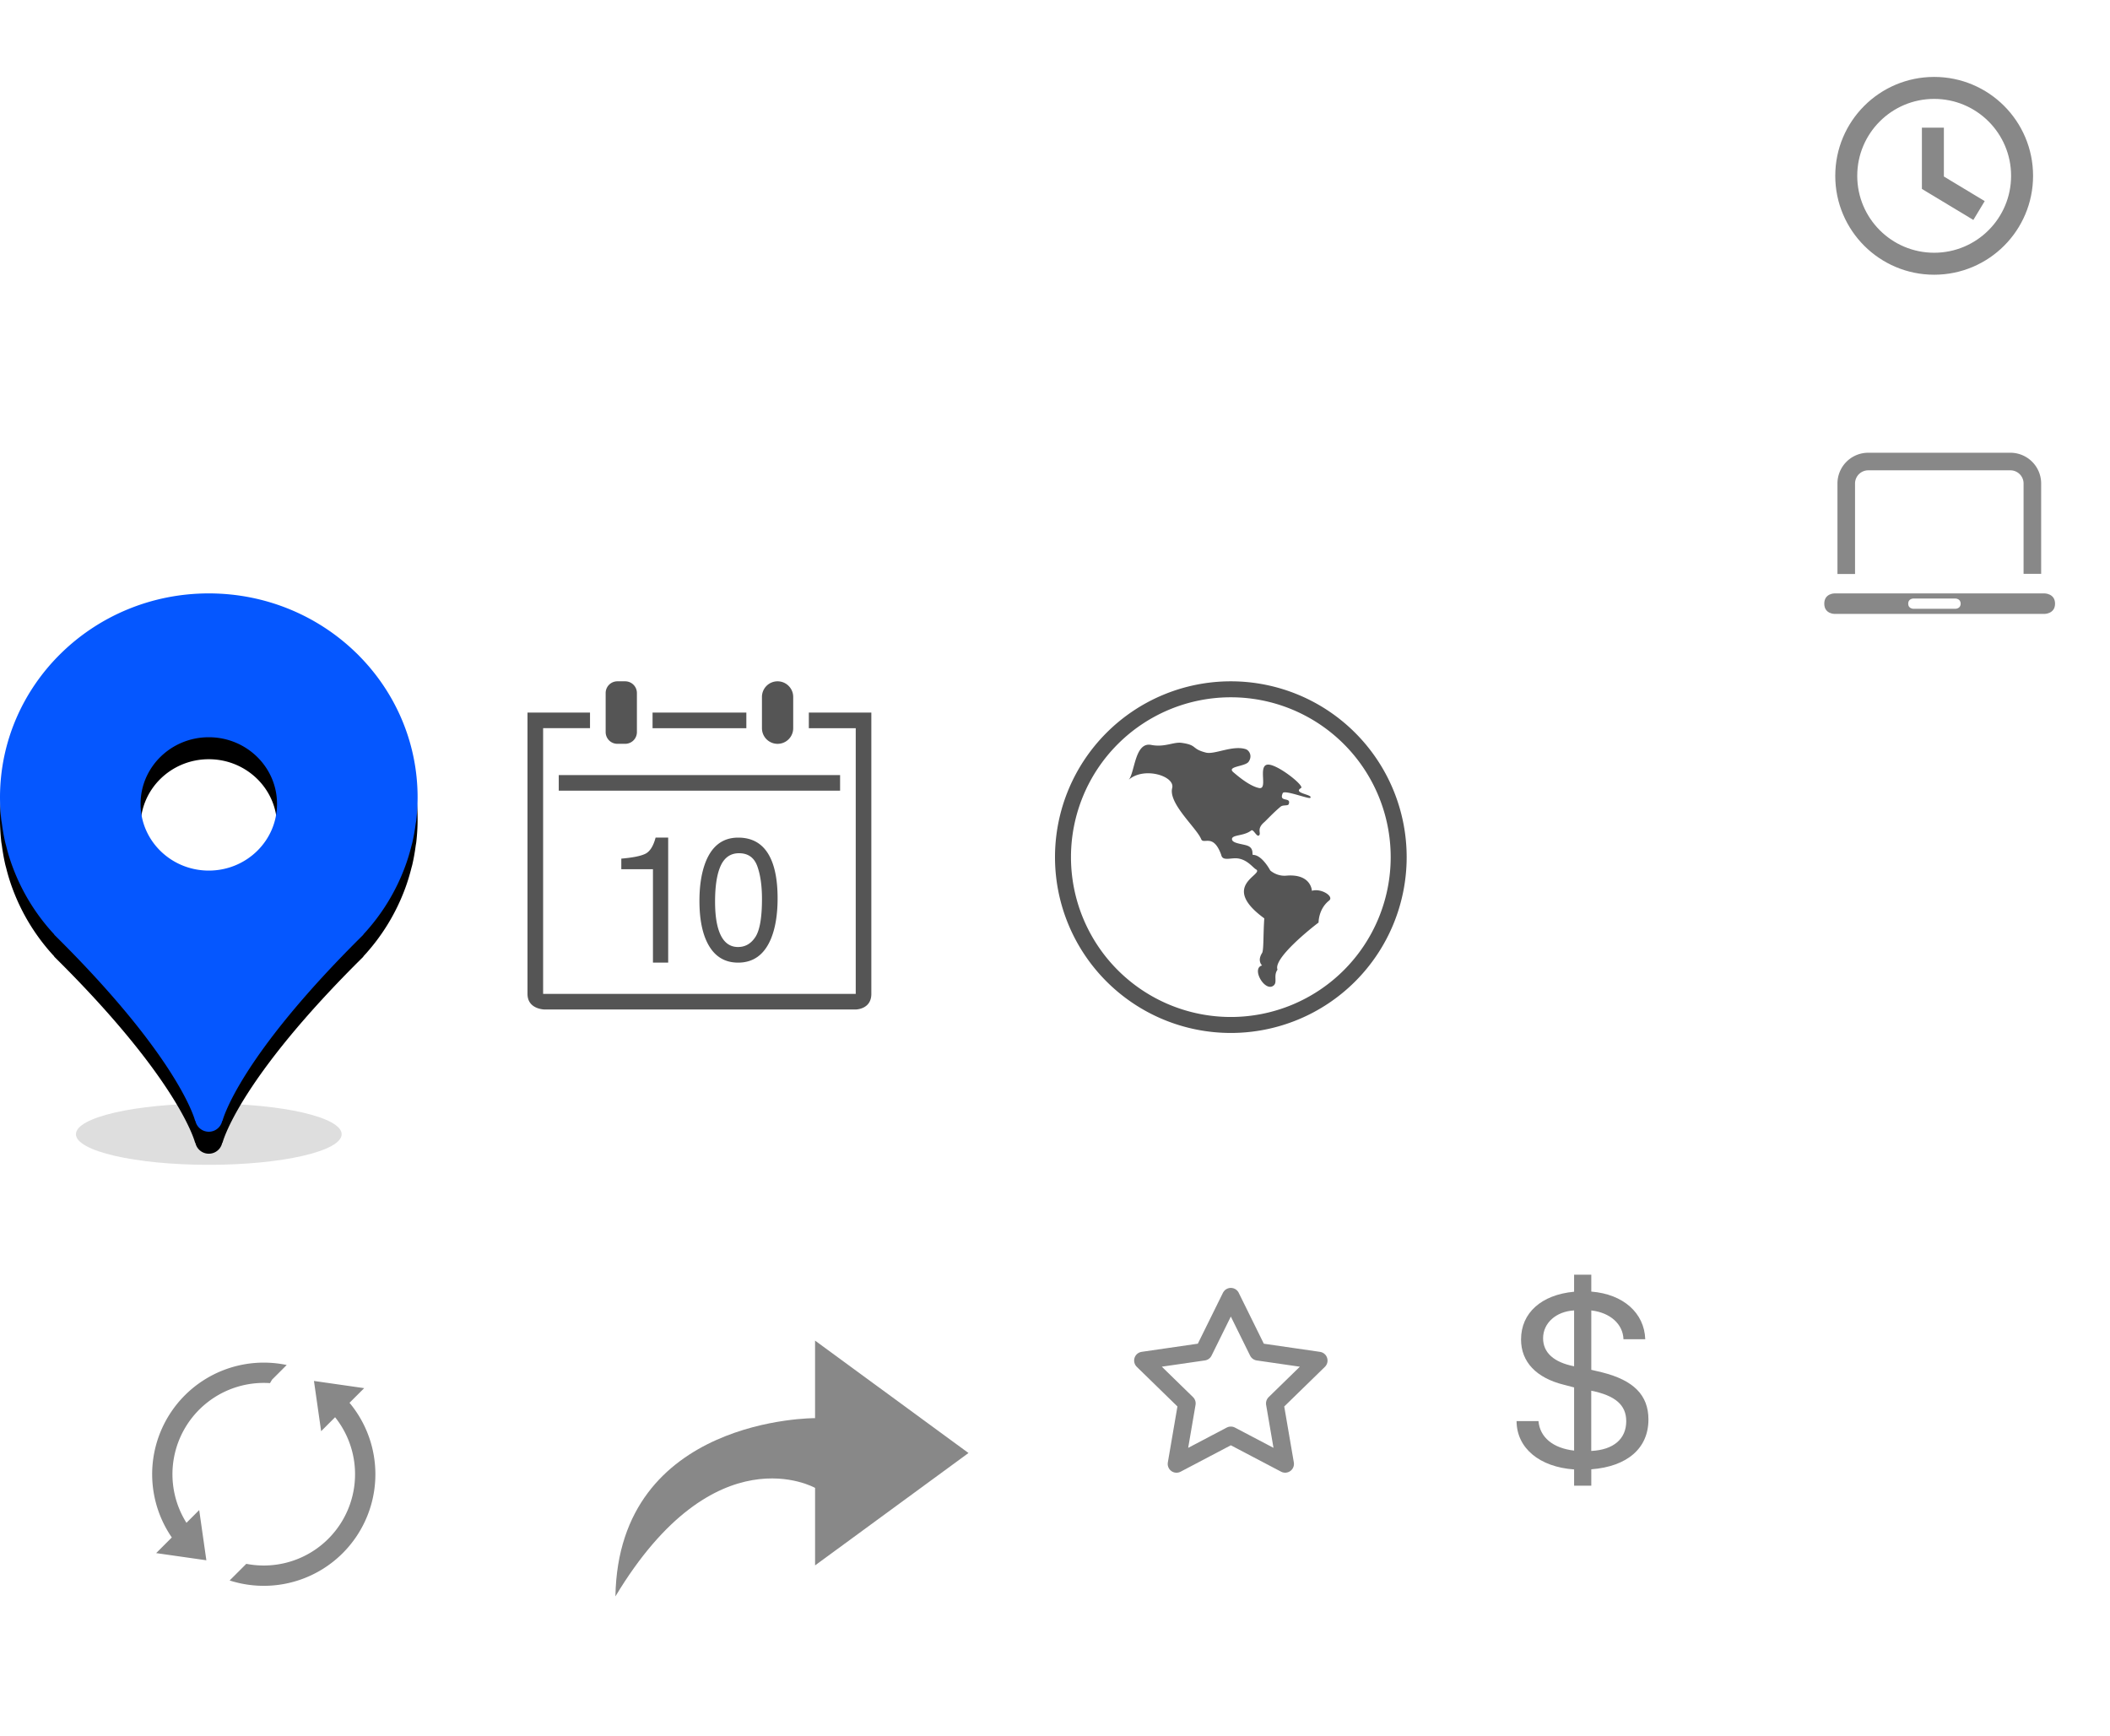 <?xml version="1.0" encoding="utf-8"?><svg width="96" height="79" viewBox="0 0 96 79" xmlns="http://www.w3.org/2000/svg" xmlns:xlink="http://www.w3.org/1999/xlink"><svg width="20" height="28" viewBox="0 0 20 28" id="bluepin" y="27" xmlns="http://www.w3.org/2000/svg"><defs><filter id="aa" width="100%" height="100%" x="0%" y="0%" filterUnits="objectBoundingBox"><feGaussianBlur in="SourceGraphic"/></filter><path id="ac" d="M9.5 12.612c-1.714 0-3.104-1.358-3.104-3.033 0-1.676 1.39-3.034 3.104-3.034 1.714 0 3.104 1.358 3.104 3.034 0 1.675-1.39 3.033-3.104 3.033M9.5 0C4.252 0 0 4.158 0 9.287c0 .348.022.691.06 1.03.01.069.024.135.032.203.038.28.087.555.15.828.011.046.025.092.038.14.073.298.161.588.264.874l.02.054a9.233 9.233 0 0 0 1.912 3.109l-.018-.005C8.196 21.191 8.878 24 8.878 24l.011-.003a.624.624 0 0 0 1.222 0l.012.003s.68-2.809 6.419-8.48l-.018.005a9.233 9.233 0 0 0 1.912-3.109l.02-.054c.103-.286.19-.576.264-.874.013-.048.027-.094.038-.14.063-.273.112-.548.15-.828.008-.068.023-.134.032-.203.038-.339.06-.682.06-1.03C19 4.157 14.748 0 9.5 0"/><filter id="ab" width="136.8%" height="128.6%" x="-18.4%" y="-10.2%" filterUnits="objectBoundingBox"><feOffset dy="1" in="SourceAlpha" result="shadowOffsetOuter1"/><feGaussianBlur in="shadowOffsetOuter1" result="shadowBlurOuter1" stdDeviation="1"/><feColorMatrix in="shadowBlurOuter1" values="0 0 0 0 0 0 0 0 0 0 0 0 0 0 0 0 0 0 0.1 0"/></filter></defs><g fill="none" fill-rule="evenodd"><ellipse cx="6.045" cy="1.393" fill="#5B5B5B" fill-opacity=".2" filter="url(#aa)" rx="6.045" ry="1.393" transform="translate(3.455 23.214)"/><use fill="#000" filter="url(#ab)" xlink:href="#ac"/><use fill="#0557FF" xlink:href="#ac"/></g></svg><svg width="24" height="24" viewBox="0 0 24 24" id="calendar" x="20" y="27" xmlns="http://www.w3.org/2000/svg"><path fill="#555" fill-rule="evenodd" d="M8.09 4a.533.533 0 0 0-.534.535v1.774c0 .296.238.535.533.535h.355a.533.533 0 0 0 .534-.535V4.535A.534.534 0 0 0 8.444 4H8.09zm7.288 0a.71.71 0 0 0-.711.71v1.424a.711.711 0 0 0 1.422 0V4.71c0-.392-.32-.71-.711-.71zM5.422 8.267v.71h12.8v-.71h-12.8zM9.69 5.422v.711h4.267v-.71H9.689zm7.111.711h2.133v12.09H4.711V6.132h2.133v-.71H4v12.8c0 .71.782.71.782.71h14.151s.711 0 .711-.71v-12.8H16.8v.71zm-8.533 5.935c.524-.045.89-.119 1.097-.222.207-.104.361-.349.463-.735h.573V16.8h-.693v-4.25h-1.44v-.482zm6.765-.071c.23.456.346 1.081.346 1.875 0 .753-.105 1.376-.313 1.868-.303.707-.797 1.06-1.483 1.06-.619 0-1.08-.289-1.382-.866-.252-.482-.378-1.13-.378-1.942 0-.629.076-1.169.227-1.62.283-.84.795-1.26 1.537-1.26.667 0 1.149.294 1.446.885 0 0-.297-.59 0 0zm-.66 3.63c.196-.308.295-.882.295-1.722 0-.606-.072-1.105-.214-1.496-.142-.391-.42-.587-.83-.587-.377 0-.653.186-.828.557-.174.372-.262.919-.262 1.642 0 .544.056.981.168 1.311.17.505.463.757.876.757.332 0 .597-.154.794-.462 0 0-.197.308 0 0z"/></svg><svg width="24" height="24" viewBox="0 0 24 24" id="city" x="44" y="27" xmlns="http://www.w3.org/2000/svg"><path fill="#555" fill-rule="evenodd" d="M12 20a8 8 0 1 0 0-16 8 8 0 0 0 0 16zm0-.727a7.273 7.273 0 1 0 0-14.546 7.273 7.273 0 0 0 0 14.546zm1.635-11.476c-.391.108.06 1.144-.354 1.058-.41-.086-.9-.49-1.168-.72-.315-.272.536-.25.694-.473.19-.268.026-.525-.13-.575-.594-.19-1.417.255-1.806.157-.687-.173-.37-.34-1.11-.444-.369-.051-.772.215-1.385.094-.748-.147-.741 1.256-1.02 1.584.7-.61 2.115-.164 1.976.377-.18.707 1.113 1.817 1.318 2.325.108.266.553-.288.913.718.065.314.458.105.795.167.413.075.648.412.784.49.413.232-1.687.723.38 2.231-.052.751-.021 1.45-.101 1.577-.182.29-.086.474 0 .566-.493.126.098 1.176.493.936.242-.147 0-.453.21-.745-.21-.509 1.545-1.902 1.868-2.144 0 0-.01-.613.478-.998.244-.191-.366-.578-.782-.445 0 0-.025-.788-1.166-.69-.437.038-.728-.236-.728-.236s-.373-.709-.783-.709c-.066 0 .051-.262-.204-.396-.2-.104-.755-.11-.755-.322 0-.21.539-.127.875-.393.1-.08.25.314.354.225.12-.101-.132-.287.241-.604.068-.057.433-.45.744-.705.112-.093.333-.022.367-.114.13-.352-.471-.056-.27-.502.073-.16 1.186.281 1.25.217.154-.155-.823-.207-.418-.449.172-.103-1.168-1.165-1.56-1.058z"/></svg><svg width="16" height="16" viewBox="0 0 16 16" id="during" x="48" y="55" xmlns="http://www.w3.org/2000/svg"><path fill="none" stroke="#888" stroke-linejoin="round" stroke-width=".8" d="M8 10.309l-2.472 1.3L6 8.855l-2-1.95 2.764-.401L8 4l1.236 2.505L12 6.906l-2 1.95.472 2.752z"/></svg><svg width="16" height="16" viewBox="0 0 16 16" id="fee" x="64" y="55" xmlns="http://www.w3.org/2000/svg"><path fill="#888" fill-rule="evenodd" d="M8.4 12.6h-.782v-.74c-1.574-.111-2.612-.968-2.618-2.2h.997c.064.74.659 1.232 1.621 1.343V8.129l-.466-.122c-1.248-.31-1.948-1.033-1.948-2.061 0-1.21.927-2.034 2.414-2.172V3H8.4v.768c1.458.116 2.414.973 2.455 2.167h-.991c-.023-.686-.6-1.21-1.464-1.31v2.702l.496.117C10.318 7.803 11 8.472 11 9.588c0 1.31-.962 2.139-2.6 2.266v.746zm1.59-2.935c0-.73-.49-1.166-1.592-1.387v2.741c1.015-.05 1.592-.547 1.592-1.354zM6.207 5.891c0 .657.49 1.094 1.411 1.276V4.625c-.816.044-1.411.57-1.411 1.266z"/></svg><svg width="80" height="27" viewBox="0 0 80 27" id="logo" xmlns="http://www.w3.org/2000/svg"><path d="M6.33 7.963h2.802v2.56H6.329v6.898c0 .647.108 1.078.324 1.294.215.216.646.323 1.293.323.216 0 .422-.009.62-.027a5.36 5.36 0 0 0 .566-.08v2.964c-.324.054-.683.09-1.078.108a27 27 0 0 1-1.159.026c-.593 0-1.154-.04-1.684-.12a3.972 3.972 0 0 1-1.401-.472 2.496 2.496 0 0 1-.957-.997c-.233-.432-.35-.997-.35-1.698v-8.22H.185v-2.56h2.318V3.787h3.826v4.177zm4.185 0h3.638v2.587h.054a4.767 4.767 0 0 1 1.779-2.142 5.16 5.16 0 0 1 1.266-.607 4.57 4.57 0 0 1 1.401-.215c.252 0 .53.045.836.134v3.557a7.35 7.35 0 0 0-.647-.094 6.834 6.834 0 0 0-.728-.04c-.7 0-1.293.117-1.778.35a3.08 3.08 0 0 0-1.172.957 3.836 3.836 0 0 0-.634 1.414 7.7 7.7 0 0 0-.188 1.752v6.279h-3.827V7.963zm13.968-2.156h-3.827V2.654h3.827v3.153zm-3.827 2.156h3.827v13.932h-3.827V7.963zm13.43 11.426c.628 0 1.153-.126 1.575-.378a3.05 3.05 0 0 0 1.024-.983c.261-.404.445-.876.553-1.415a8.361 8.361 0 0 0 .162-1.644 7.74 7.74 0 0 0-.176-1.644 4.376 4.376 0 0 0-.579-1.441 3.227 3.227 0 0 0-1.037-1.024c-.423-.26-.94-.39-1.55-.39-.629 0-1.154.13-1.576.39-.422.26-.764.597-1.024 1.01a4.22 4.22 0 0 0-.553 1.429 8.5 8.5 0 0 0-.161 1.67c0 .557.058 1.105.175 1.644a4.25 4.25 0 0 0 .566 1.415c.26.404.606.732 1.037.983.431.252.952.378 1.563.378zM27.051 7.963h3.638V9.74h.054c.467-.754 1.06-1.302 1.778-1.643a5.456 5.456 0 0 1 2.371-.512c1.096 0 2.04.206 2.83.62.79.413 1.446.96 1.967 1.643a6.942 6.942 0 0 1 1.159 2.385c.251.907.377 1.855.377 2.843a9.6 9.6 0 0 1-.377 2.695 6.86 6.86 0 0 1-1.145 2.29 5.674 5.674 0 0 1-1.914 1.59c-.763.395-1.657.593-2.68.593a5.425 5.425 0 0 1-2.386-.525 4.514 4.514 0 0 1-1.792-1.55h-.054v6.602h-3.826V7.962zm19.95-2.156h-3.827V2.654h3.827v3.153zm-3.827 2.156h3.827v13.932h-3.827V7.963zm15.881 4.904c-.251-1.599-1.194-2.398-2.83-2.398-.61 0-1.122.14-1.535.418a3.32 3.32 0 0 0-1.01 1.078c-.261.44-.445.925-.553 1.455a7.568 7.568 0 0 0 0 3.112c.108.521.283.993.525 1.415.243.422.57.768.984 1.037.413.27.916.405 1.509.405.916 0 1.621-.256 2.115-.768.494-.512.804-1.2.93-2.062h3.692c-.252 1.85-.97 3.26-2.156 4.23-1.186.971-2.704 1.456-4.554 1.456-1.042 0-1.999-.175-2.87-.525a6.364 6.364 0 0 1-2.223-1.47A6.688 6.688 0 0 1 49.652 18c-.342-.87-.512-1.827-.512-2.87 0-1.077.157-2.078.471-3.004A6.76 6.76 0 0 1 51 9.728a6.352 6.352 0 0 1 2.237-1.576c.88-.378 1.886-.566 3.018-.566.826 0 1.621.107 2.385.323a6.365 6.365 0 0 1 2.048.984c.601.44 1.091.988 1.468 1.643.377.656.593 1.433.647 2.331h-3.746zM61.985 2.8h1.649c.265 0 .495-.073.69-.218.194-.145.292-.362.292-.653 0-.26-.07-.437-.209-.532-.139-.096-.326-.144-.56-.144h-1.538L61.985 2.8zM61.142.123h2.779c.333 0 .633.022.898.065.266.043.491.122.677.236.185.114.327.272.426.472.098.201.148.459.148.774 0 .185-.028.366-.083.542a1.443 1.443 0 0 1-.635.82 1.298 1.298 0 0 1-.523.176v.018c.315.087.557.252.727.496.17.244.255.526.255.847 0 .358-.07.673-.209.945a1.96 1.96 0 0 1-.56.676c-.235.18-.504.315-.806.408-.303.093-.62.139-.954.139h-3.52l1.38-6.614zm.25 5.484h1.825c.333 0 .607-.09.82-.269.213-.179.32-.445.32-.797a.687.687 0 0 0-.107-.407.698.698 0 0 0-.274-.227 1.092 1.092 0 0 0-.37-.097 4.4 4.4 0 0 0-.398-.019H61.78l-.389 1.816zm8.627-1.779c0-.123-.01-.245-.032-.366a.921.921 0 0 0-.125-.329.65.65 0 0 0-.269-.236 1.04 1.04 0 0 0-.463-.088 1.34 1.34 0 0 0-.491.084 1.233 1.233 0 0 0-.635.546 2.477 2.477 0 0 0-.18.39h2.195zm-2.334.834a.43.43 0 0 0-.01.083v.195c0 .278.087.503.26.676.173.173.438.26.797.26a.942.942 0 0 0 .616-.214c.077-.061.145-.132.203-.213.059-.08.113-.157.162-.231h1.316c-.105.271-.229.51-.37.713a2.067 2.067 0 0 1-.51.514 2.104 2.104 0 0 1-.69.31 3.66 3.66 0 0 1-.913.102c-.32 0-.613-.043-.875-.13a1.758 1.758 0 0 1-.672-.393 1.787 1.787 0 0 1-.43-.653 2.474 2.474 0 0 1-.153-.908c0-.383.061-.752.185-1.107a3.06 3.06 0 0 1 .523-.945 2.43 2.43 0 0 1 1.931-.903c.334 0 .638.043.913.13.275.086.51.217.704.393.195.176.346.396.454.658.108.263.162.567.162.913 0 .234-.025.484-.074.75h-3.53zm6.376-2.714h.945l-.204.88h-.936l-.49 2.38a1.5 1.5 0 0 0-.038.223.39.39 0 0 0 .042.199.294.294 0 0 0 .107.106.324.324 0 0 0 .143.042 3.962 3.962 0 0 0 .625-.023l-.222 1.01c-.136.012-.272.023-.407.032-.136.01-.275.014-.417.014-.155 0-.308-.014-.459-.042a1.234 1.234 0 0 1-.407-.148.79.79 0 0 1-.288-.292.901.901 0 0 1-.097-.481c0-.062.006-.132.019-.209.012-.077.027-.159.046-.245l.537-2.566h-.86l.204-.88h.843l.296-1.455h1.315l-.296 1.455zm1.254 1.454c.043-.302.135-.554.277-.755.142-.2.315-.363.52-.486.203-.124.431-.212.685-.264a3.87 3.87 0 0 1 .787-.079c.216 0 .442.016.676.046.235.031.451.092.649.181.197.09.36.216.486.38.127.163.187.381.18.653 0 .228-.033.497-.101.806l-.426 1.927a1.61 1.61 0 0 0-.051.32 4.59 4.59 0 0 0-.014.328c0 .08.015.173.046.278h-1.315v-.473c-.18.204-.399.354-.658.45a2.31 2.31 0 0 1-.806.143c-.26 0-.486-.034-.68-.102a1.448 1.448 0 0 1-.487-.273 1.061 1.061 0 0 1-.287-.398 1.25 1.25 0 0 1-.093-.477c0-.463.16-.834.477-1.112.318-.278.768-.45 1.348-.519a21.4 21.4 0 0 1 .806-.083c.228-.018.418-.048.57-.088a.713.713 0 0 0 .338-.176c.074-.077.11-.193.11-.347a.482.482 0 0 0-.083-.297.605.605 0 0 0-.208-.176.886.886 0 0 0-.269-.088 1.718 1.718 0 0 0-.273-.023c-.235 0-.444.057-.63.171a.746.746 0 0 0-.342.533h-1.232zm2.778 1.038a1.337 1.337 0 0 1-.537.18c-.191.022-.383.039-.574.051a2.755 2.755 0 0 0-.361.06c-.118.028-.221.07-.31.125a.64.64 0 0 0-.218.227.721.721 0 0 0-.084.366c0 .18.073.314.218.403.145.09.313.135.505.135.204 0 .375-.033.514-.098a1.135 1.135 0 0 0 .579-.597c.055-.13.102-.26.139-.39l.13-.462z" fill="#FFF" fill-rule="evenodd" opacity=".95"/></svg><svg width="16" height="16" viewBox="0 0 16 16" id="open" x="80" xmlns="http://www.w3.org/2000/svg"><g fill="none" fill-rule="evenodd" stroke="#888" transform="translate(4 4)"><circle cx="4" cy="4" r="4"/><path d="M3.942 1.809v2.505l2.099 1.265"/></g></svg><svg width="24" height="24" viewBox="0 0 24 24" id="reset" y="55" xmlns="http://www.w3.org/2000/svg"><path fill="#888" fill-rule="evenodd" d="M15.902 8.828a5.077 5.077 0 0 1-5.454 8.084l.758-.757a4.154 4.154 0 0 0 4.04-6.67l-.635.634-.327-2.285 2.285.327-.667.667zm-8.085 6.127a5.078 5.078 0 0 1 5.227-7.847l-.666.666-.094.159a4.155 4.155 0 0 0-3.801 6.356l.58-.58.326 2.284-2.284-.326.712-.712z"/></svg><svg width="24" height="24" viewBox="0 0 24 24" id="share" x="24" y="55" xmlns="http://www.w3.org/2000/svg"><path fill="#888" fill-rule="evenodd" d="M13.083 6v3.526S4.137 9.471 4 17.636c4.522-7.526 9.084-4.936 9.084-4.936v3.526l6.98-5.113L13.085 6z"/></svg><svg width="16" height="16" viewBox="0 0 16 16" id="web" x="80" y="16" xmlns="http://www.w3.org/2000/svg"><g fill="none" fill-rule="evenodd"><path fill="#888" d="M3 11.467c0 .466.463.466.463.466h9.558s.479 0 .479-.466c0-.467-.479-.467-.479-.467H3.463S3 11 3 11.467zm4.057-.234s-.239 0-.239.234c0 .233.239.233.239.233h1.909s.239 0 .239-.233c0-.234-.24-.234-.24-.234H7.058z"/><path stroke="#888" stroke-width=".8" d="M4 10.116V6a1 1 0 0 1 1-1h6.468a1 1 0 0 1 1 1v4.109"/></g></svg></svg>